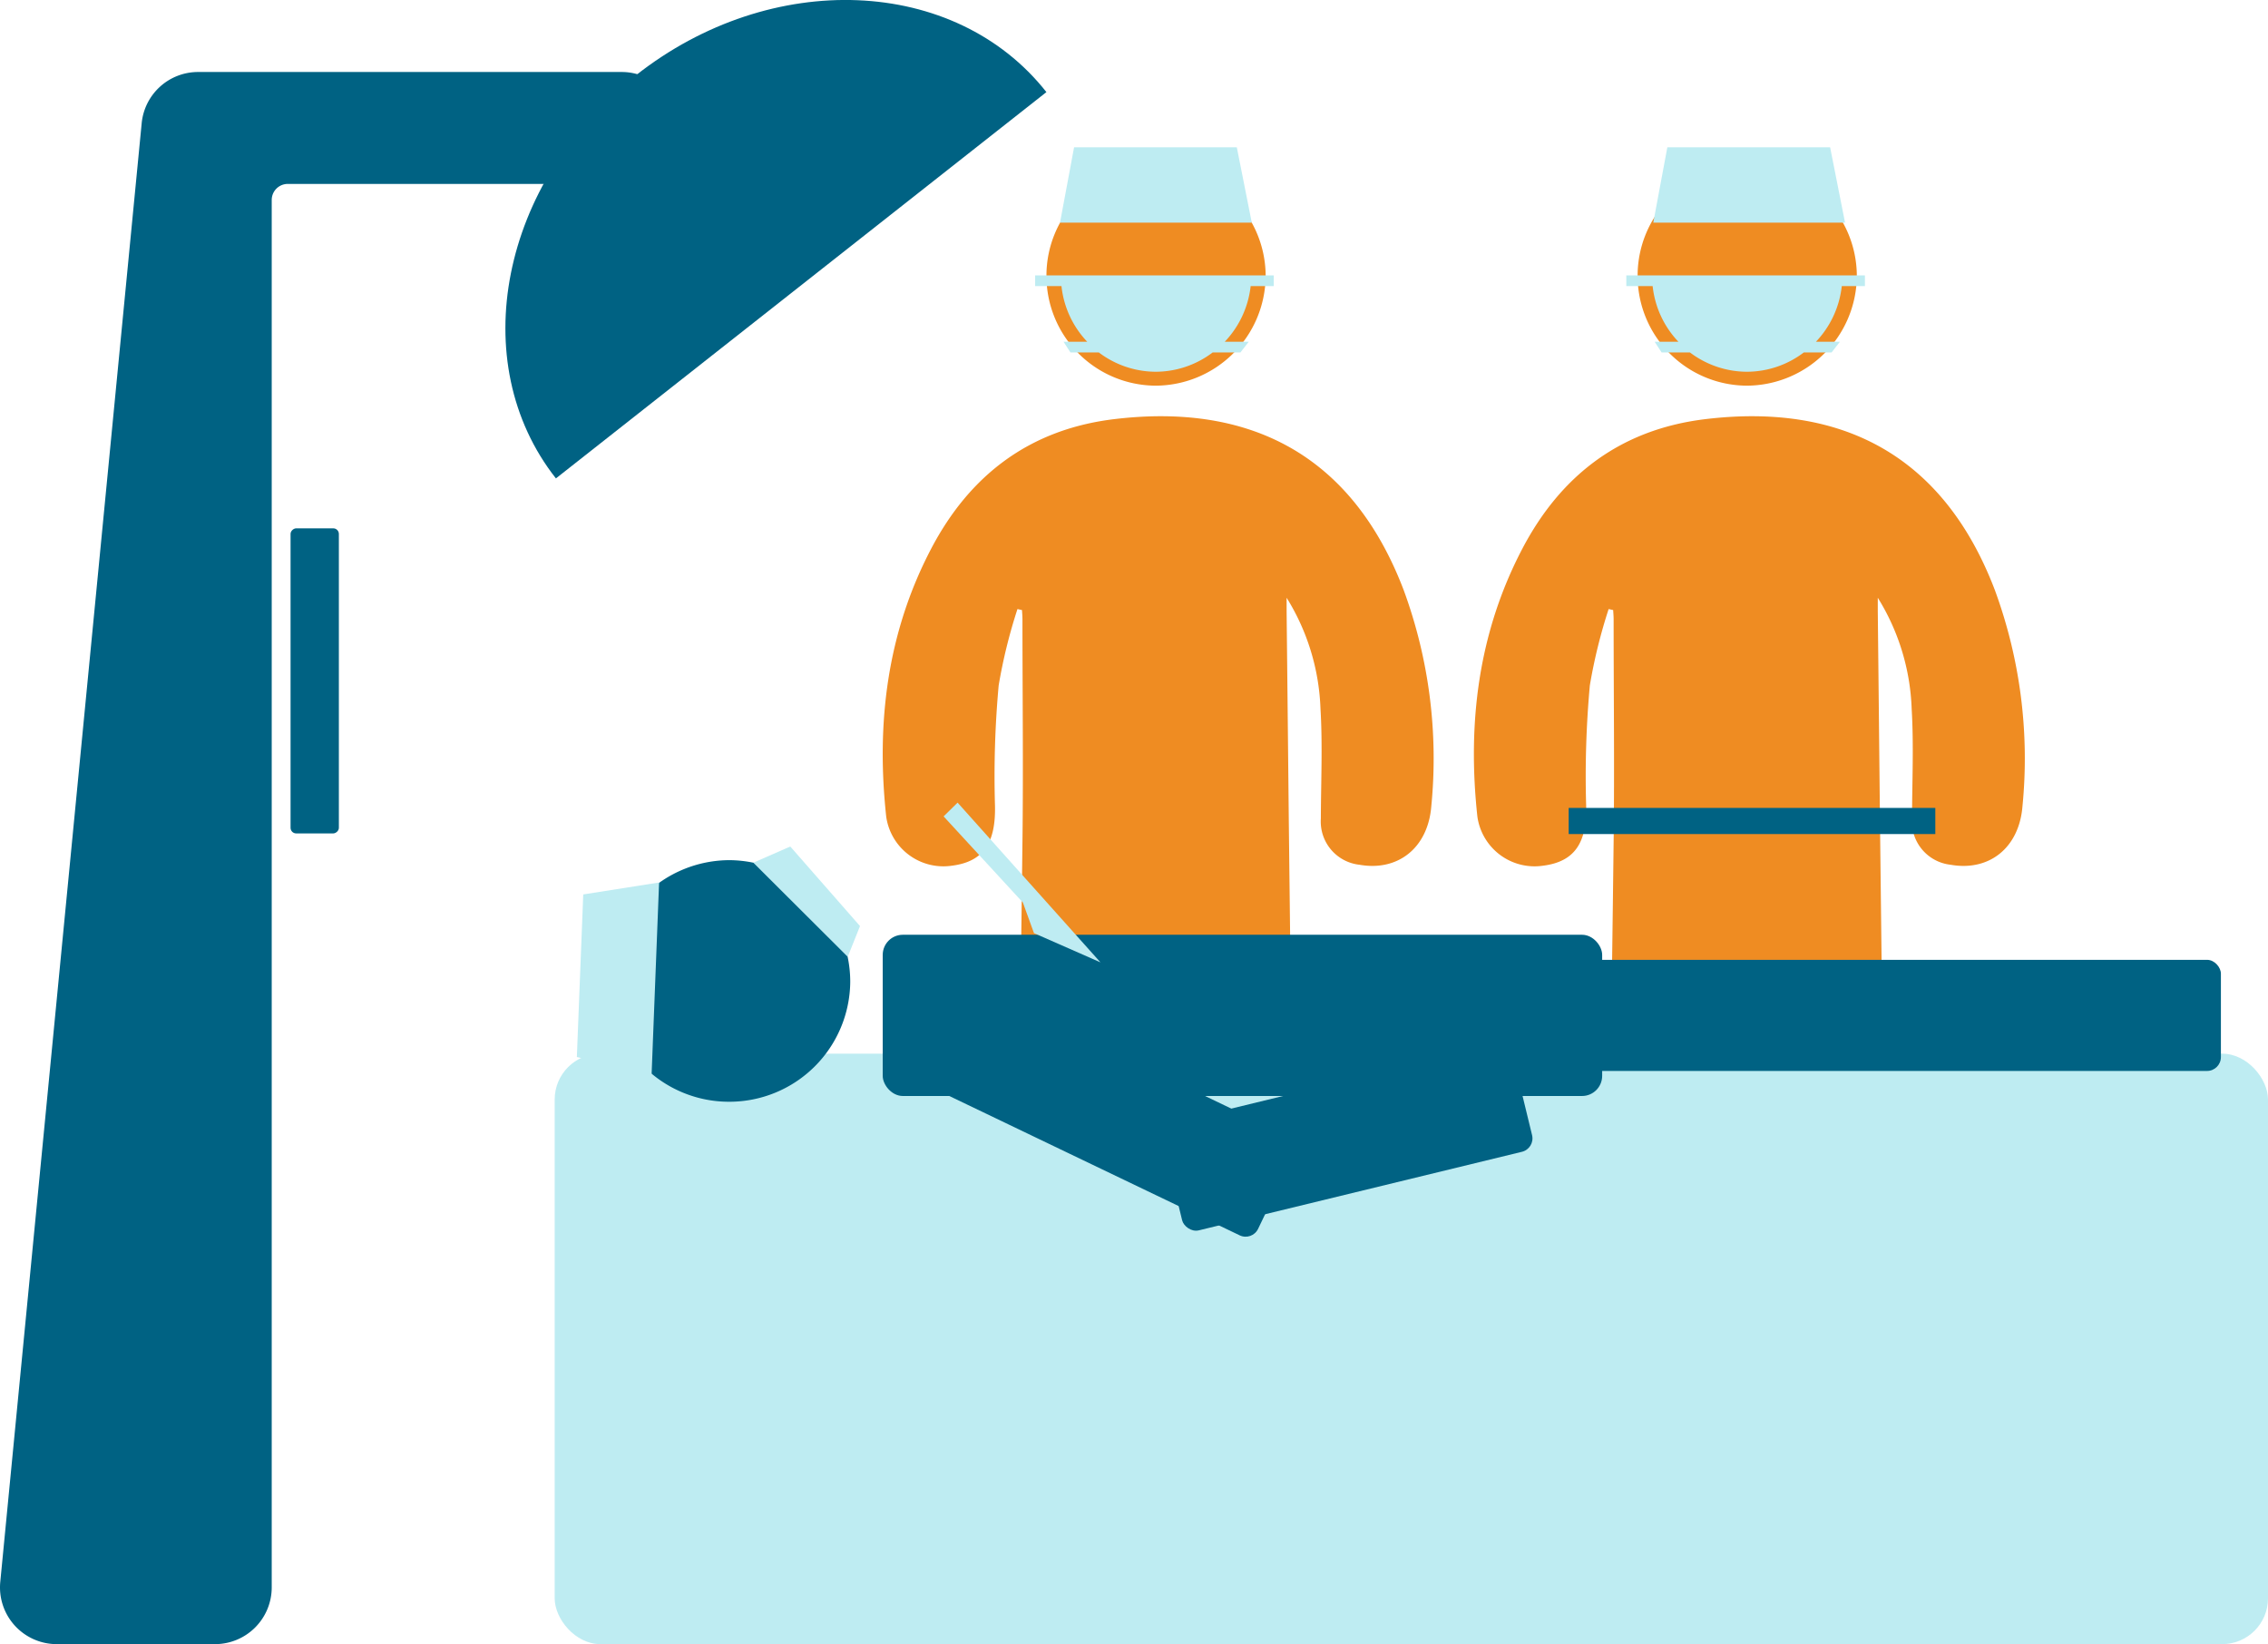 <svg xmlns="http://www.w3.org/2000/svg" width="199.886" height="144.89" viewBox="0 0 199.886 144.89">
  <g id="Group_6777" data-name="Group 6777" transform="translate(-880.114 -4391.428)">
    <g id="Group_6771" data-name="Group 6771" transform="translate(940.39 4387.002)">
      <g id="Group_6767" data-name="Group 6767" transform="translate(17.521 19.067)">
        <path id="Path_6788" data-name="Path 6788" d="M-25.22,104.75a2.764,2.764,0,0,0-.389-.232,4.883,4.883,0,0,1-3.631-5.246c.236-16.063.5-32.131.689-48.2.08-6.537,0-13.078,0-19.618,0-.265-.028-.529-.04-.794l-.4-.088A46.621,46.621,0,0,0-30.647,37.3a88.249,88.249,0,0,0-.325,10.6c.072,3.242-.982,4.934-3.807,5.29a5.089,5.089,0,0,1-5.779-4.324c-.89-8.216.072-16.172,3.944-23.578,3.415-6.533,8.709-10.561,16.164-11.454C-8.467,12.393.522,17.01,5.055,28.917A43,43,0,0,1,7.48,47.971c-.3,3.663-2.954,5.735-6.332,5.134a3.831,3.831,0,0,1-3.4-4.076c.008-3.222.16-6.457-.032-9.667a19.817,19.817,0,0,0-2.986-9.787c0,.4,0,.8,0,1.2q.1,9.21.192,18.42c.14,11.915.269,23.835.453,35.75.076,4.785.3,9.563.429,14.348a4.827,4.827,0,0,1-3.639,5.23,2.437,2.437,0,0,0-.393.228h-2.393c-3.335-.918-4.665-3.154-4.7-6.549-.128-11.679-.377-23.358-.581-35.037-.008-.465,0-.926,0-1.371h-1.615c0,.525,0,.958,0,1.391-.032,5.5-.008,11-.112,16.5q-.186,9.805-.565,19.6c-.112,2.886-1.455,4.425-4.2,5.258a2.782,2.782,0,0,0-.429.2Z" transform="translate(40.866 8.46)" fill="#ef8c22"/>
        <path id="Path_6789" data-name="Path 6789" d="M-27.571,8.079a9.7,9.7,0,0,1,9.627,9.711,9.734,9.734,0,0,1-9.719,9.635,9.672,9.672,0,0,1-9.6-9.727A9.645,9.645,0,0,1-27.571,8.079Z" transform="translate(51.693 -8.079)" fill="#ef8c22"/>
      </g>
      <g id="Group_6768" data-name="Group 6768" transform="translate(69.623 19.067)">
        <path id="Path_6790" data-name="Path 6790" d="M-12.22,104.75a2.764,2.764,0,0,0-.389-.232,4.883,4.883,0,0,1-3.631-5.246c.236-16.063.5-32.131.689-48.2.08-6.537,0-13.078,0-19.618,0-.265-.028-.529-.04-.794l-.4-.088A46.62,46.62,0,0,0-17.647,37.3a88.248,88.248,0,0,0-.325,10.6c.072,3.242-.982,4.934-3.807,5.29a5.089,5.089,0,0,1-5.779-4.324c-.89-8.216.072-16.172,3.944-23.578,3.415-6.533,8.709-10.561,16.164-11.454C4.533,12.393,13.522,17.01,18.055,28.917A43,43,0,0,1,20.48,47.971c-.3,3.663-2.954,5.735-6.332,5.134a3.831,3.831,0,0,1-3.4-4.076c.008-3.222.16-6.457-.032-9.667a19.817,19.817,0,0,0-2.986-9.787c0,.4,0,.8,0,1.2q.1,9.21.192,18.42c.14,11.915.269,23.835.453,35.75.076,4.785.3,9.563.429,14.348a4.827,4.827,0,0,1-3.639,5.23,2.436,2.436,0,0,0-.393.228H2.376c-3.335-.918-4.665-3.154-4.7-6.549-.128-11.679-.377-23.358-.581-35.037-.008-.465,0-.926,0-1.371H-4.521c0,.525,0,.958,0,1.391-.032,5.5-.008,11-.112,16.5q-.186,9.805-.565,19.6c-.112,2.886-1.455,4.425-4.2,5.258a2.782,2.782,0,0,0-.429.2Z" transform="translate(27.866 8.46)" fill="#ef8c22"/>
        <path id="Path_6791" data-name="Path 6791" d="M-14.571,8.079A9.7,9.7,0,0,1-4.944,17.79a9.734,9.734,0,0,1-9.719,9.635,9.672,9.672,0,0,1-9.6-9.727A9.645,9.645,0,0,1-14.571,8.079Z" transform="translate(38.693 -8.079)" fill="#ef8c22"/>
      </g>
      <rect id="Rectangle_1740" data-name="Rectangle 1740" width="151" height="52.035" rx="4.039" transform="translate(-11.39 97.281)" fill="#beecf2"/>
      <g id="Group_6770" data-name="Group 6770" transform="translate(-6.656 80.227)">
        <g id="Group_6769" data-name="Group 6769" transform="translate(0 0)">
          <rect id="Rectangle_1741" data-name="Rectangle 1741" width="63.407" height="14.208" rx="1.773" transform="translate(24.177 6.575)" fill="#006283"/>
          <rect id="Rectangle_1742" data-name="Rectangle 1742" width="63.407" height="9.793" rx="1.222" transform="translate(78.708 8.783)" fill="#006283"/>
          <rect id="Rectangle_1743" data-name="Rectangle 1743" width="36.542" height="9.75" rx="1.216" transform="translate(28.005 8.991) rotate(25.632)" fill="#006283"/>
          <rect id="Rectangle_1744" data-name="Rectangle 1744" width="31.741" height="9.75" rx="1.216" transform="translate(48.548 23.437) rotate(-13.662)" fill="#006283"/>
          <path id="Path_6792" data-name="Path 6792" d="M-46.9,33.948A10.7,10.7,0,0,1-36.2,23.339,10.723,10.723,0,0,1-25.584,34.048,10.654,10.654,0,0,1-36.3,44.629,10.626,10.626,0,0,1-46.9,33.948Z" transform="translate(46.898 -23.339)" fill="#006283"/>
        </g>
      </g>
      <path id="Path_6793" data-name="Path 6793" d="M-1.482,12.543-44.71,46.585c-8.044-10.216-4.89-26.119,7.046-35.522S-9.529,2.327-1.482,12.543Z" transform="translate(33.429 0)" fill="#006283"/>
      <path id="Path_6794" data-name="Path 6794" d="M-5.474,6.009H-42.819a4.992,4.992,0,0,0-4.97,4.513L-60.253,139.078a5,5,0,0,0,4.974,5.475h13.951a5,5,0,0,0,5-4.994V17.287a1.415,1.415,0,0,1,1.415-1.415H-5.474a4.932,4.932,0,0,0,4.93-4.934h0A4.931,4.931,0,0,0-5.474,6.009Z" transform="translate(0 4.762)" fill="#006283"/>
      <path id="Path_6795" data-name="Path 6795" d="M-20.07,14.306h-16.9l1.24-6.642h14.341Z" transform="translate(70.117 9.74)" fill="#beecf2"/>
      <path id="Path_6796" data-name="Path 6796" d="M-40.341,23.83-41,40.713l-6.589-1.5.563-14.33Z" transform="translate(38.153 58.365)" fill="#beecf2"/>
      <path id="Path_6797" data-name="Path 6797" d="M-7.024,14.306h-16.9l1.24-6.642H-8.339Z" transform="translate(109.357 9.74)" fill="#beecf2"/>
      <path id="Path_6798" data-name="Path 6798" d="M-25.705,36.149-38.294,22.074l-1.233,1.212,6.985,7.588.979,2.7Z" transform="translate(62.414 53.084)" fill="#beecf2"/>
      <rect id="Rectangle_1745" data-name="Rectangle 1745" width="32.313" height="2.303" transform="translate(77.977 75.624)" fill="#006283"/>
      <path id="Path_6799" data-name="Path 6799" d="M-43.711,24.465l3.256-1.426,6.145,7.01-1.082,2.709Z" transform="translate(49.829 55.986)" fill="#beecf2"/>
      <path id="Path_6800" data-name="Path 6800" d="M-16.485,11.427v-.946H-37.514v.946h2.321a8.4,8.4,0,0,0,2.268,4.9h-2.088l.613.946h2.5a8.343,8.343,0,0,0,4.99,1.7,8.325,8.325,0,0,0,5.042-1.7h2.445l.737-.946H-20.8a8.458,8.458,0,0,0,2.28-4.9Z" transform="translate(68.468 18.213)" fill="#beecf2"/>
      <path id="Path_6801" data-name="Path 6801" d="M-3.485,11.427v-.946H-24.514v.946h2.321a8.4,8.4,0,0,0,2.268,4.9h-2.092l.613.946h2.5a8.355,8.355,0,0,0,4.994,1.7,8.3,8.3,0,0,0,5.038-1.7h2.449l.737-.946H-7.8a8.453,8.453,0,0,0,2.276-4.9Z" transform="translate(107.57 18.213)" fill="#beecf2"/>
      <rect id="Rectangle_1746" data-name="Rectangle 1746" width="26.886" height="4.258" rx="0.496" transform="translate(-34.668 77.871) rotate(-90)" fill="#006283"/>
    </g>
  </g>
</svg>
